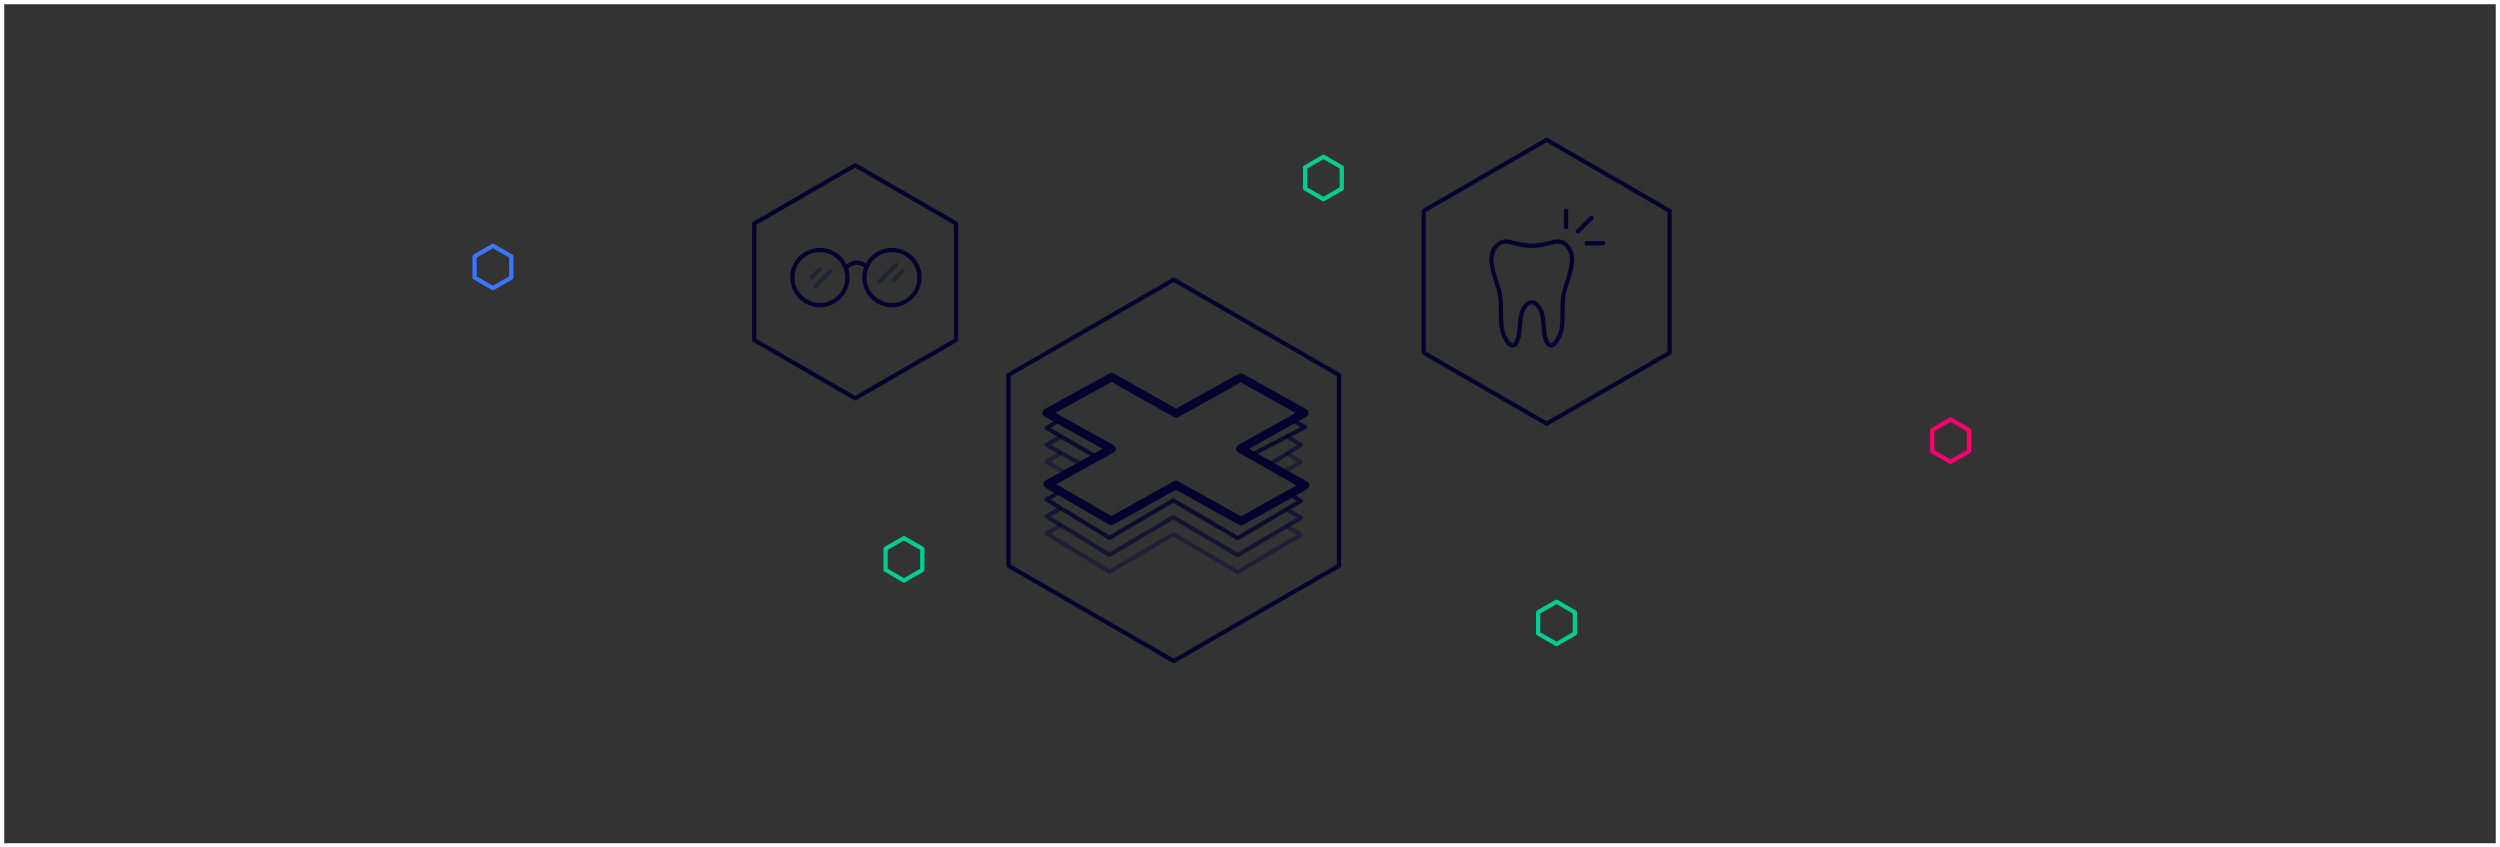 <?xml version="1.0" encoding="UTF-8"?>
<svg width="590px" height="200px" viewBox="0 0 590 200" version="1.1" xmlns="http://www.w3.org/2000/svg" xmlns:xlink="http://www.w3.org/1999/xlink">
    <rect x="0" y="0" width="590" height="200" fill="#333333" stroke="none"/>
    <!-- Generator: Sketch 49 (51002) - http://www.bohemiancoding.com/sketch -->
    <title>diagram-medical</title>
    <desc>Created with Sketch.</desc>
    <defs></defs>
    <g id="Desktop" stroke="none" stroke-width="1" fill="none" fill-rule="evenodd">
        <g id="Desktop-08-Company-Careers" transform="translate(-123, -1078)">
            <g id="diagram-medical" transform="translate(123, 1078)">
                <rect id="Rectangle-21" stroke="#FFFFFF" x="0.5" y="0.5" width="589" height="199"></rect>
                <g id="Group-4" transform="translate(238, 66)" stroke="#06002E" stroke-linecap="round" stroke-linejoin="round">
                    <polygon id="Stroke-1" stroke-width="2" points="9 31.423 24.344 23 39.565 31.581 54.814 23.083 69.822 31.455 54.722 39.901 70 48.557 54.91 57 39.501 48.443 24.264 56.936 9.25 48.254 24.299 39.933"></polygon>
                    <polyline id="Stroke-3" opacity="0.8" points="66.619 33 70 34.791 58 41"></polyline>
                    <polyline id="Stroke-5" opacity="0.8" points="65.743 50.258 69 52.208 54.097 61 38.878 52.085 23.828 60.934 9 51.888 12.241 50"></polyline>
                    <polyline id="Stroke-7" opacity="0.8" points="21 42 9 34.999 12.271 33"></polyline>
                    <polyline id="Stroke-9" opacity="0.6" points="65.848 37 69 39.013 61 44"></polyline>
                    <polyline id="Stroke-11" opacity="0.6" points="65.743 54.259 69 56.208 54.097 65 38.878 56.085 23.828 64.934 9 55.888 12.241 54"></polyline>
                    <polyline id="Stroke-13" opacity="0.6" points="18 44 9 38.984 12.429 37"></polyline>
                    <polyline id="Stroke-15" opacity="0.4" points="65.744 41 69 43.001 64 46"></polyline>
                    <polyline id="Stroke-17" opacity="0.4" points="65.743 58.258 69 60.204 54.097 69 38.878 60.085 23.828 68.938 9 59.892 12.241 58"></polyline>
                    <polyline id="Stroke-19" opacity="0.4" points="14 46 9 42.977 12.137 41"></polyline>
                    <polygon id="Polygon-Copy-32" points="39 0 78 22.5 78 67.5 39 90 5.77315973e-14 67.5 3.19744231e-14 22.5"></polygon>
                </g>
                <polygon id="Polygon-Copy-32" stroke="#06002E" stroke-linecap="round" stroke-linejoin="round" points="365.012 33 394.024 49.75 394.024 83.25 365.012 100 336 83.25 336 49.75"></polygon>
                <polygon id="Polygon-Copy-33" stroke="#06002E" stroke-linecap="round" stroke-linejoin="round" points="201.816 39 225.631 52.75 225.631 80.25 201.816 94 178 80.25 178 52.75"></polygon>
                <polygon id="Polygon-Copy-42" stroke="#00CD90" stroke-linecap="round" stroke-linejoin="round" points="213.33 127 217.66 129.5 217.66 134.5 213.33 137 209 134.5 209 129.5"></polygon>
                <polygon id="Polygon-Copy-45" stroke="#3A76FF" stroke-linecap="round" stroke-linejoin="round" points="116.33 58 120.66 60.5 120.66 65.5 116.33 68 112 65.5 112 60.5"></polygon>
                <polygon id="Polygon-Copy-46" stroke="#FE006A" stroke-linecap="round" stroke-linejoin="round" points="460.33 99 464.66 101.5 464.66 106.5 460.33 109 456 106.5 456 101.5"></polygon>
                <polygon id="Polygon-Copy-43" stroke="#00CD90" stroke-linecap="round" stroke-linejoin="round" points="312.33 37 316.66 39.5 316.66 44.5 312.33 47 308 44.5 308 39.5"></polygon>
                <polygon id="Polygon-Copy-44" stroke="#00CD90" stroke-linecap="round" stroke-linejoin="round" points="367.33 142 371.66 144.5 371.66 149.5 367.33 152 363 149.5 363 144.5"></polygon>
                <path d="M204.561,63 C203.981,62.384 203.158,62 202.245,62 C201.369,62 200.575,62.354 200,62.927" id="Oval-10" stroke="#06002E" stroke-linecap="round" stroke-linejoin="round"></path>
                <circle id="Oval-10-Copy" stroke="#06002E" stroke-linecap="round" stroke-linejoin="round" cx="210.5" cy="65.5" r="6.5"></circle>
                <path d="M211.5,62.5 L207.5,66.5" id="Line-2" stroke="#06002E" opacity="0.324" stroke-linecap="round"></path>
                <path d="M193.5,63.5 L191.5,65.5" id="Line-2-Copy-2" stroke="#06002E" opacity="0.324" stroke-linecap="round"></path>
                <path d="M213.05,63.95 L210.94,66.06" id="Line-2-Copy" stroke="#06002E" opacity="0.324" stroke-linecap="round"></path>
                <g id="Group-3" transform="translate(367, 49)" stroke="#06002E" stroke-linecap="round">
                    <path d="M8.574,2.426 L5.41,5.59" id="Line-2-Copy-4"></path>
                    <path d="M2.587,0.694 L2.587,4.59" id="Line-2-Copy-6"></path>
                    <path d="M11.341,8.413 L7.41,8.413" id="Line-2-Copy-5"></path>
                </g>
                <path d="M196.05,63.95 L192.5,67.5" id="Line-2-Copy-3" stroke="#06002E" opacity="0.324" stroke-linecap="round"></path>
                <circle id="Oval-10-Copy-2" stroke="#06002E" stroke-linecap="round" stroke-linejoin="round" cx="193.5" cy="65.5" r="6.5"></circle>
                <path d="M369.265,57.534 C367.665,56.403 366.134,57.373 364.428,57.68 C363.441,57.858 362.478,58.007 361.5,58.013 C360.522,58.007 359.559,57.858 358.572,57.68 C356.866,57.373 355.335,56.403 353.735,57.534 C350.011,60.168 353.344,66.13 353.983,69.489 C354.501,72.214 353.96,75.076 354.502,77.844 C354.804,79.387 356.794,83.562 358.098,80.357 C359.106,77.88 358.194,74.403 359.992,72.232 C360.532,71.58 361.039,71.326 361.5,71.34 C361.961,71.326 362.468,71.58 363.008,72.232 C364.806,74.403 363.894,77.88 364.902,80.357 C366.206,83.562 368.196,79.387 368.498,77.844 C369.04,75.076 368.499,72.214 369.017,69.489 C369.656,66.13 372.989,60.168 369.265,57.534 Z" id="Shape" stroke="#06002E" fill-rule="nonzero"></path>
            </g>
        </g>
    </g>
</svg>